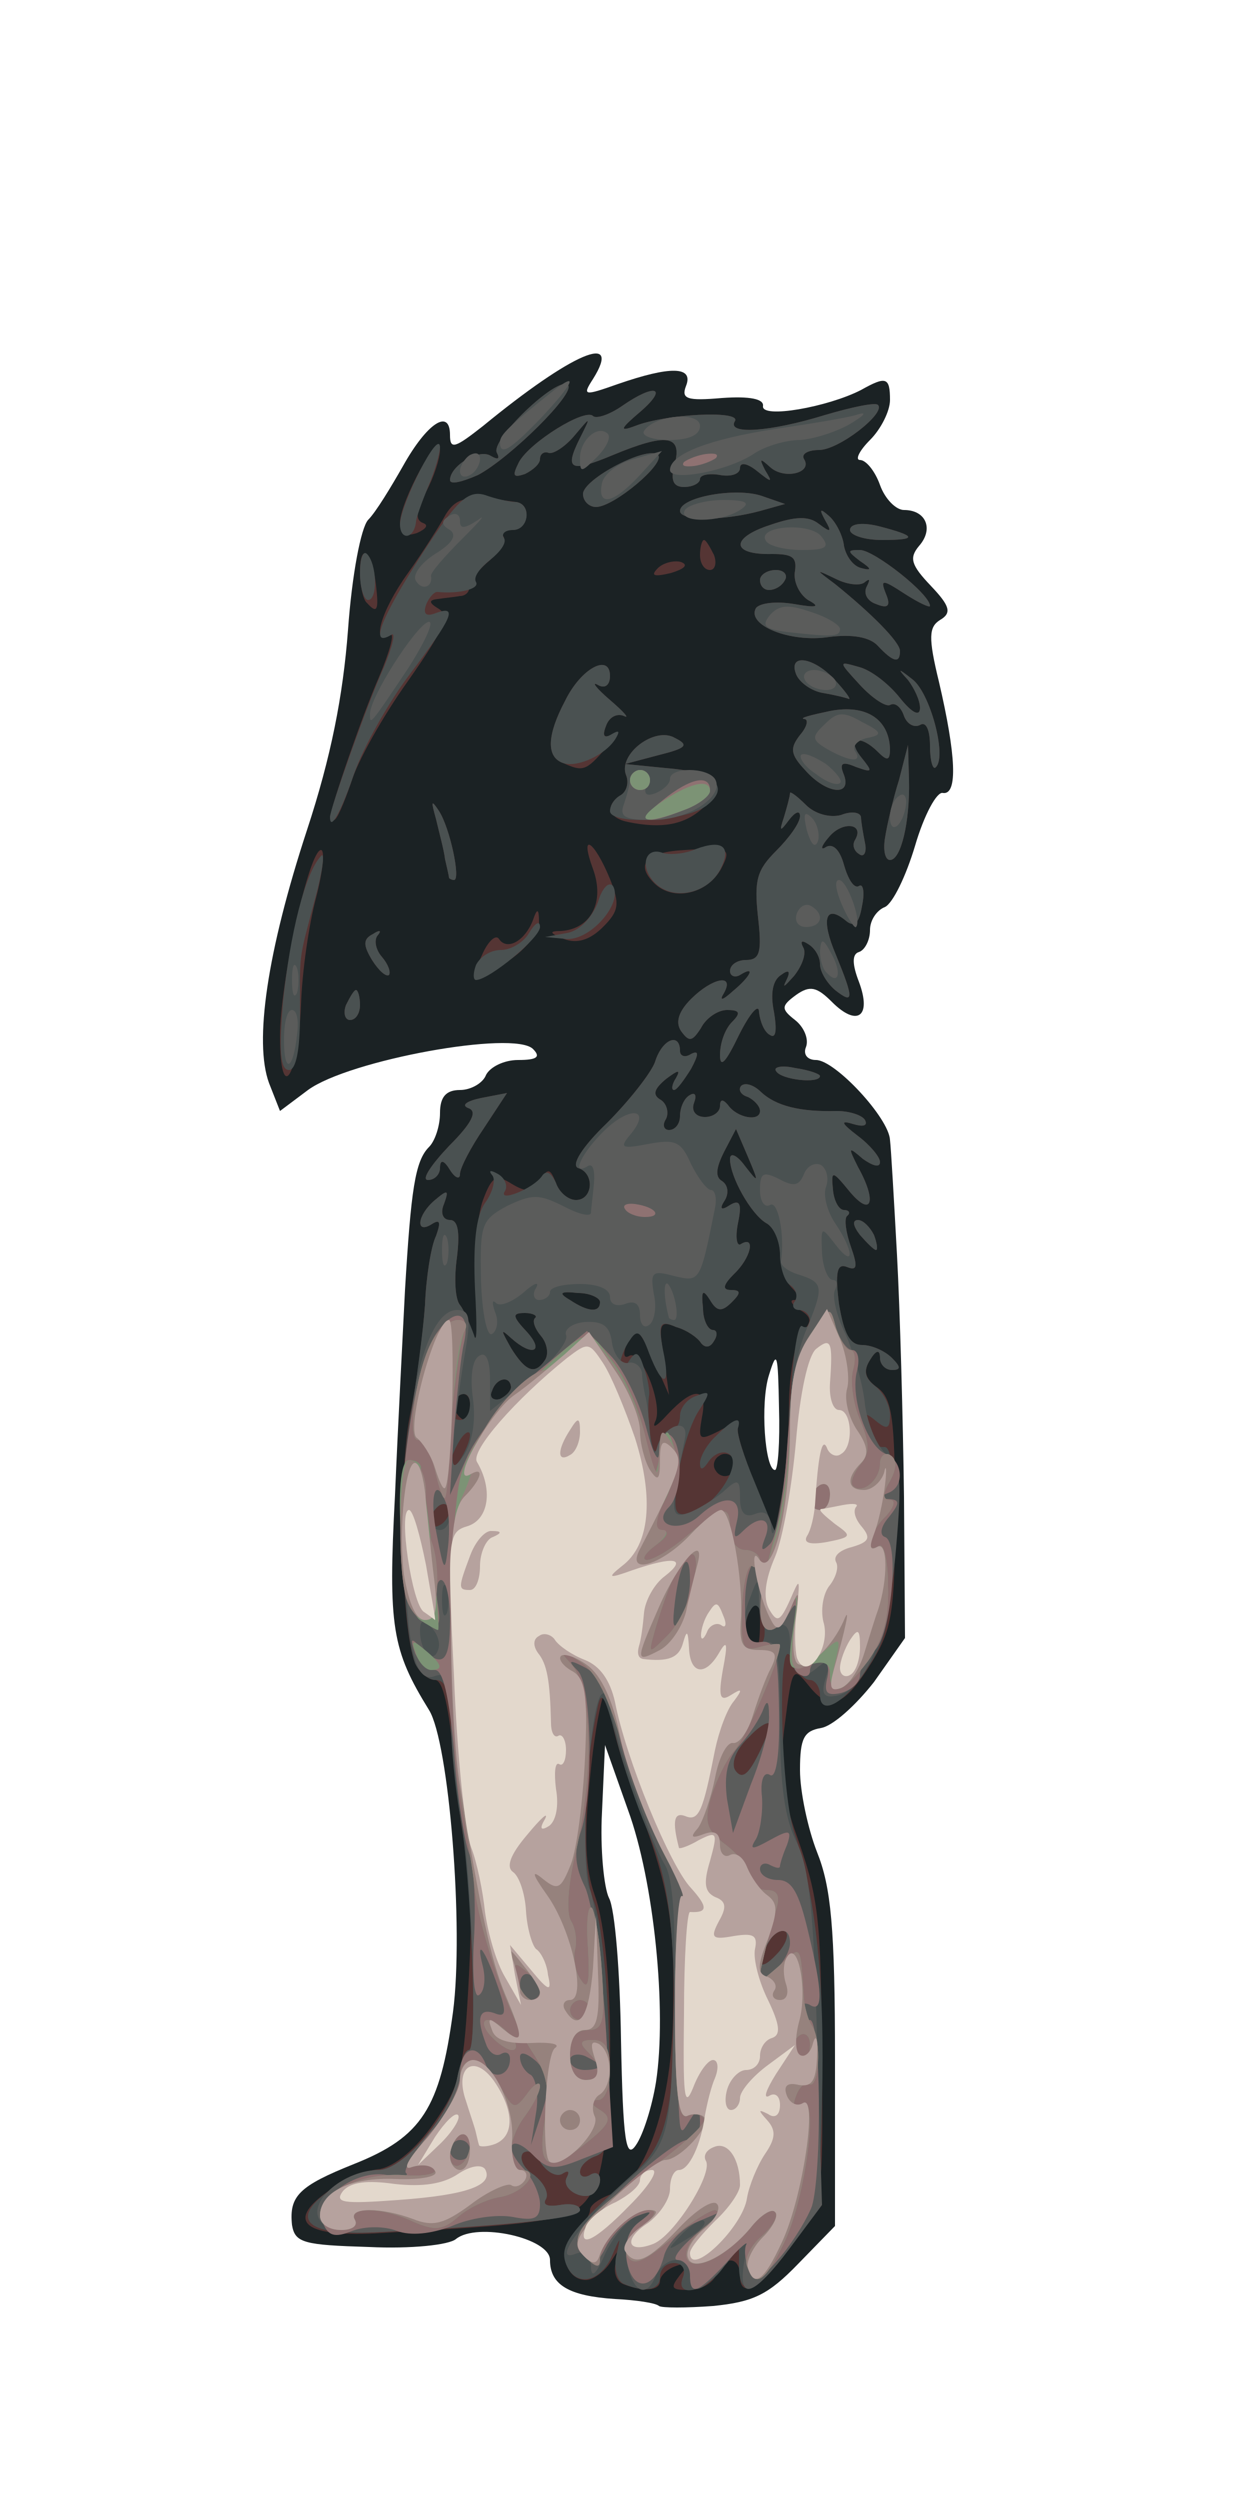 <!DOCTYPE svg PUBLIC "-//W3C//DTD SVG 20010904//EN" "http://www.w3.org/TR/2001/REC-SVG-20010904/DTD/svg10.dtd">
<svg version="1.0" xmlns="http://www.w3.org/2000/svg" width="125px" height="250px" viewBox="0 0 1250 2500" preserveAspectRatio="xMidYMid meet">
<g id="layer101" fill="#1b2224" stroke="none">
 <path d="M659 2306 c-3 -3 -23 -6 -44 -7 -46 -3 -65 -14 -65 -39 0 -22 -73 -38 -94 -21 -7 6 -45 10 -87 8 -65 -2 -74 -4 -77 -22 -3 -29 7 -39 62 -61 68 -27 86 -56 99 -152 11 -84 -4 -270 -24 -302 -37 -60 -41 -83 -34 -215 3 -71 8 -164 10 -205 6 -100 10 -129 24 -143 6 -6 11 -21 11 -34 0 -16 6 -23 20 -23 11 0 23 -7 26 -15 4 -8 18 -15 32 -15 19 0 23 -3 15 -11 -19 -19 -184 11 -225 41 l-28 21 -11 -28 c-15 -41 -2 -131 38 -253 24 -73 36 -134 41 -200 4 -56 13 -102 20 -110 8 -8 23 -33 35 -54 24 -43 47 -58 47 -31 0 15 5 13 33 -9 89 -73 140 -95 110 -47 -11 17 -9 17 25 5 52 -18 76 -18 68 2 -5 13 1 15 36 12 28 -2 42 1 41 8 -2 13 65 1 98 -16 25 -14 29 -13 29 10 0 11 -9 29 -20 40 -11 11 -15 20 -10 20 6 0 15 11 20 25 5 14 16 25 24 25 22 0 30 19 15 36 -10 12 -8 19 12 40 19 20 21 27 9 34 -11 7 -12 17 -1 62 17 73 19 113 4 111 -6 -2 -19 22 -28 53 -9 30 -22 57 -30 61 -8 3 -15 13 -15 23 0 10 -5 20 -11 22 -7 2 -7 12 0 30 13 35 -2 45 -27 20 -15 -15 -22 -17 -36 -7 -15 11 -15 14 -1 25 9 7 14 19 11 27 -3 7 1 13 10 13 19 0 73 58 74 80 1 8 4 60 7 115 3 55 6 164 7 242 l1 141 -31 44 c-18 23 -41 44 -53 46 -17 3 -21 10 -21 42 0 22 8 59 17 82 14 35 18 75 18 208 l0 166 -37 38 c-30 31 -45 38 -85 42 -27 2 -51 2 -54 0z m-3 -224 c11 -72 -2 -201 -28 -272 l-23 -65 -3 67 c-2 37 2 76 7 86 6 11 11 74 12 142 2 102 5 120 15 105 7 -10 16 -38 20 -63z m123 -674 c-1 -55 -2 -59 -10 -33 -9 28 -4 95 6 95 3 0 5 -28 4 -62z"/>
 </g>
<g id="layer102" fill="#553534" stroke="none">
 <path d="M623 2284 c-7 -3 -10 -13 -7 -22 5 -15 4 -15 -6 1 -6 9 -17 17 -24 17 -21 0 -28 -30 -11 -46 8 -9 15 -19 15 -24 0 -5 9 -11 19 -15 35 -11 62 -86 64 -177 2 -97 -3 -129 -38 -221 -14 -37 -25 -77 -25 -89 0 -48 -13 -3 -20 70 -6 59 -5 90 5 118 21 59 20 258 -2 294 -17 30 -31 33 -211 43 -77 5 -97 -11 -55 -41 16 -11 39 -22 53 -23 15 -3 36 -20 54 -46 27 -39 30 -52 35 -148 3 -59 3 -112 -1 -119 -4 -7 -10 -50 -14 -94 -5 -55 -11 -82 -19 -82 -7 0 -16 -8 -20 -17 -14 -35 -17 -188 -5 -248 7 -33 13 -82 15 -110 1 -27 6 -59 11 -69 5 -14 4 -17 -4 -12 -17 11 -15 -9 3 -24 13 -11 14 -10 9 4 -4 9 -1 16 6 16 8 0 10 12 7 37 -3 21 -2 42 3 48 4 5 10 19 13 30 4 11 5 -8 3 -43 -2 -35 1 -76 7 -92 9 -24 13 -26 29 -16 15 9 21 8 28 -4 8 -12 10 -12 16 3 3 9 12 17 20 17 17 0 19 -27 2 -32 -7 -3 4 -21 29 -45 22 -22 44 -50 48 -61 7 -23 25 -30 25 -11 0 5 5 7 11 3 8 -4 8 0 0 15 -7 11 -14 21 -17 21 -3 0 -2 -6 2 -12 5 -9 2 -8 -10 1 -12 10 -14 16 -5 21 6 4 8 13 5 19 -4 6 -2 11 3 11 6 0 11 -6 11 -14 0 -8 4 -18 10 -21 5 -3 7 0 4 8 -3 8 2 14 11 14 8 0 15 -5 15 -11 0 -7 3 -7 8 -1 9 13 32 17 32 6 0 -5 -6 -11 -12 -14 -7 -2 -10 -7 -7 -11 4 -4 13 -1 20 6 15 14 39 20 76 19 12 0 25 4 28 9 3 6 -2 7 -12 4 -13 -4 -12 -1 5 12 12 9 22 21 22 26 0 6 -7 4 -17 -3 -15 -13 -15 -12 -5 8 19 34 14 51 -8 25 -18 -22 -19 -22 -17 -2 1 11 6 20 11 20 5 0 7 3 3 6 -3 3 -1 17 4 31 7 20 6 24 -4 20 -10 -4 -12 5 -8 37 5 30 11 41 23 41 10 0 23 6 30 13 9 9 9 12 0 12 -7 0 -12 -6 -12 -12 0 -9 -4 -8 -10 2 -7 11 -5 19 8 28 14 11 17 30 17 125 0 99 -3 116 -23 149 -28 45 -42 50 -63 24 -16 -20 -17 -19 -24 37 -6 43 -3 69 9 105 25 70 27 85 28 235 1 137 1 139 -28 179 -31 45 -54 59 -54 34 0 -20 -16 -21 -24 -1 -3 8 -15 15 -27 15 -18 0 -19 -2 -9 -15 11 -13 10 -14 -4 -9 -9 3 -16 10 -16 15 0 10 -17 11 -37 3z m137 -661 c0 -21 -3 -24 -9 -14 -5 8 -7 20 -4 28 8 21 13 15 13 -14z m29 -223 c1 -31 7 -62 13 -68 10 -10 10 -15 -2 -22 -8 -5 -11 -10 -6 -10 6 0 5 -5 -2 -12 -7 -7 -12 -22 -12 -35 0 -12 -6 -26 -14 -30 -15 -9 -36 -46 -36 -64 0 -7 7 -4 15 7 14 18 14 17 3 -9 l-12 -28 -12 23 c-8 16 -9 25 -2 29 6 4 7 12 3 19 -6 9 -4 11 5 5 10 -6 12 -1 8 18 -3 15 -1 24 3 21 15 -9 10 14 -7 30 -11 11 -12 16 -3 16 10 0 10 3 1 12 -10 10 -15 10 -22 -2 -7 -11 -9 -10 -7 8 0 12 5 22 10 22 4 0 5 5 1 11 -4 7 -9 7 -13 2 -3 -5 -14 -13 -25 -16 -16 -7 -18 -3 -12 30 l5 38 -14 -32 c-17 -37 -20 -39 -29 -17 -3 8 -2 13 3 10 12 -8 35 50 26 66 -3 7 2 4 12 -7 27 -29 41 -28 35 2 -4 23 -3 24 17 14 12 -7 20 -8 19 -4 -2 5 6 30 17 57 l20 48 7 -38 c4 -22 7 -64 7 -94z m-55 59 c-3 -5 -10 -7 -15 -3 -5 3 -7 10 -3 15 3 5 10 7 15 3 5 -3 7 -10 3 -15z m-264 -55 c0 -8 -5 -12 -10 -9 -6 4 -8 11 -5 16 9 14 15 11 15 -7z m41 -17 c-1 -12 -15 -9 -19 4 -3 6 1 10 8 8 6 -3 11 -8 11 -12z m34 -27 c4 -6 2 -17 -4 -24 -6 -7 -9 -15 -6 -18 3 -2 -2 -5 -10 -5 -13 0 -13 3 2 19 18 20 5 25 -16 6 -11 -10 -10 -8 0 10 15 24 24 27 34 12z m55 -58 c0 -4 -10 -9 -22 -9 -18 -2 -20 0 -8 7 18 12 30 13 30 2z"/>
 <path d="M860 1235 c-7 -9 -8 -15 -2 -15 5 0 12 7 16 15 3 8 4 15 2 15 -2 0 -9 -7 -16 -15z"/>
 <path d="M449 1146 c23 -23 29 -35 19 -38 -7 -3 -1 -7 13 -10 l26 -5 -23 35 c-13 19 -24 40 -24 46 0 6 -5 4 -10 -4 -6 -10 -10 -11 -10 -2 0 6 -5 12 -12 12 -7 0 3 -15 21 -34z"/>
 <path d="M280 1036 c0 -53 29 -186 41 -186 4 0 2 21 -5 48 -7 26 -14 74 -15 107 -3 74 -21 100 -21 31z"/>
 <path d="M776 1071 c-3 -4 6 -6 19 -3 14 2 25 6 25 8 0 8 -39 4 -44 -5z"/>
 <path d="M720 1055 c0 -12 5 -26 12 -33 9 -9 8 -12 -5 -12 -9 0 -21 8 -26 18 -9 14 -12 14 -20 3 -6 -9 -2 -20 10 -32 21 -21 44 -26 33 -6 -5 8 -2 8 9 -2 18 -15 23 -26 7 -16 -5 3 -10 1 -10 -4 0 -6 7 -11 16 -11 14 0 16 -8 12 -43 -4 -37 -1 -47 18 -66 13 -13 24 -28 24 -35 0 -6 -5 -4 -11 4 -9 12 -10 12 -5 -3 3 -10 6 -21 6 -24 0 -2 7 3 16 12 9 9 24 13 35 10 10 -4 19 -3 20 2 0 4 2 16 4 26 2 9 -1 15 -6 11 -5 -3 -7 -9 -4 -14 10 -17 -13 -19 -26 -3 -8 9 -9 14 -3 10 7 -4 14 3 18 18 4 14 10 24 15 21 4 -3 6 6 3 20 -3 18 -8 22 -17 14 -20 -16 -24 0 -9 35 18 44 18 50 -1 35 -8 -7 -15 -18 -15 -26 0 -7 -5 -16 -12 -20 -6 -4 -8 -3 -5 3 4 6 -1 19 -9 29 -9 10 -12 13 -8 5 5 -10 3 -12 -5 -6 -8 5 -11 18 -7 37 3 18 2 27 -4 23 -6 -3 -10 -14 -11 -23 0 -9 -9 1 -20 23 -13 27 -19 34 -19 20z"/>
 <path d="M346 1005 c4 -8 8 -15 10 -15 2 0 4 7 4 15 0 8 -4 15 -10 15 -5 0 -7 -7 -4 -15z"/>
 <path d="M372 960 c-9 -15 -9 -21 1 -26 6 -4 9 -4 5 1 -4 4 -3 14 4 22 6 7 9 15 7 18 -3 2 -10 -4 -17 -15z"/>
 <path d="M482 955 c6 -14 14 -21 17 -16 8 12 26 2 34 -19 4 -12 6 -12 6 2 1 9 -12 26 -28 37 -38 27 -43 26 -29 -4z"/>
 <path d="M564 939 c-15 -6 -15 -8 -3 -8 30 -2 44 -29 32 -62 -14 -38 1 -29 17 10 10 25 9 32 -7 48 -13 13 -26 17 -39 12z"/>
 <path d="M654 883 c-19 -19 -8 -31 31 -33 44 -3 47 -2 36 19 -14 25 -48 33 -67 14z"/>
 <path d="M449 878 c0 -2 -2 -10 -4 -19 -1 -9 -6 -27 -9 -40 -5 -18 -5 -20 3 -8 11 17 22 69 15 69 -2 0 -4 -1 -5 -2z"/>
 <path d="M885 838 c2 -13 8 -39 14 -58 l9 -35 1 35 c1 42 -8 80 -19 80 -5 0 -7 -10 -5 -22z"/>
 <path d="M628 822 c-20 -4 -23 -17 -7 -27 6 -4 8 -13 5 -20 -8 -21 29 -49 49 -37 14 7 12 10 -16 17 l-34 9 40 4 c52 4 64 17 39 39 -19 18 -42 22 -76 15z"/>
 <path d="M330 818 c1 -12 32 -102 49 -141 11 -26 16 -45 11 -42 -19 12 -10 -23 18 -62 15 -21 32 -48 38 -59 11 -17 21 -19 70 -12 16 2 13 28 -4 28 -9 0 -12 3 -9 6 4 4 -3 15 -14 25 -11 9 -20 21 -20 26 1 4 -3 9 -9 9 -5 1 -16 2 -22 3 -10 1 -9 4 1 10 11 7 4 22 -31 72 -25 35 -51 81 -57 102 -7 20 -14 37 -17 37 -2 0 -4 -1 -4 -2z"/>
 <path d="M805 770 c-15 -16 -15 -22 -5 -35 7 -8 9 -16 4 -16 -5 -1 7 -4 26 -8 36 -7 59 8 60 38 0 12 -3 12 -12 3 -18 -18 -32 -14 -17 5 12 15 12 16 -5 10 -14 -6 -17 -4 -12 8 8 22 -18 19 -39 -5z"/>
 <path d="M563 763 c-17 -6 -16 -28 2 -62 16 -33 45 -48 45 -25 0 9 -5 13 -12 9 -7 -4 -2 3 12 15 14 12 20 19 14 16 -7 -3 -15 1 -18 10 -4 10 -2 13 7 8 6 -4 3 2 -7 14 -20 23 -23 24 -43 15z"/>
 <path d="M930 746 c0 -16 -4 -25 -10 -21 -6 3 -13 -1 -16 -9 -3 -9 -9 -14 -14 -11 -4 2 -17 -6 -30 -20 -22 -24 -22 -24 -1 -18 12 3 30 17 41 31 12 15 20 19 20 10 0 -8 -6 -20 -12 -28 -11 -12 -10 -12 4 -1 18 13 35 77 24 88 -3 4 -6 -6 -6 -21z"/>
 <path d="M823 693 c-12 -2 -24 -11 -27 -19 -8 -21 18 -17 39 6 10 11 16 19 14 19 -2 -1 -14 -4 -26 -6z"/>
 <path d="M878 646 c-8 -9 -26 -12 -49 -9 -39 6 -83 -12 -73 -29 4 -5 20 -7 38 -4 23 4 27 3 14 -4 -9 -6 -15 -19 -13 -29 2 -14 -3 -17 -23 -17 -41 1 -42 -16 -2 -29 26 -9 39 -9 49 -1 12 9 13 8 6 -4 -6 -11 -5 -12 4 -4 7 6 14 20 15 30 2 10 9 20 17 22 11 3 11 1 -1 -7 -13 -10 -13 -11 0 -11 14 0 70 44 70 56 0 2 -11 -3 -25 -12 -23 -15 -25 -15 -19 0 5 12 2 15 -10 10 -9 -3 -13 -11 -9 -18 3 -6 3 -8 -2 -4 -4 4 -17 3 -29 -3 -21 -10 -21 -10 -1 5 36 29 65 58 65 67 0 13 -7 11 -22 -5z"/>
 <path d="M367 603 c-4 -3 -7 -18 -7 -31 0 -31 12 -21 16 13 3 26 1 29 -9 18z"/>
 <path d="M760 580 c0 -5 7 -10 16 -10 8 0 12 5 9 10 -3 6 -10 10 -16 10 -5 0 -9 -4 -9 -10z"/>
 <path d="M658 568 c5 -5 16 -8 23 -6 8 3 3 7 -10 11 -17 4 -21 3 -13 -5z"/>
 <path d="M700 555 c0 -8 2 -15 4 -15 2 0 6 7 10 15 3 8 1 15 -4 15 -6 0 -10 -7 -10 -15z"/>
 <path d="M400 522 c1 -22 39 -92 40 -72 0 8 -6 27 -14 42 -10 19 -11 28 -3 31 6 2 3 6 -6 10 -12 4 -17 1 -17 -11z"/>
 <path d="M850 530 c0 -6 11 -8 28 -4 39 10 40 14 4 14 -18 0 -32 -5 -32 -10z"/>
 <path d="M680 511 c0 -14 56 -24 82 -15 l23 8 -25 7 c-37 10 -80 10 -80 0z"/>
 <path d="M583 494 c0 -15 65 -49 75 -39 8 8 -44 52 -62 52 -7 0 -13 -6 -13 -13z"/>
 <path d="M450 480 c0 -14 29 -32 41 -24 7 4 9 3 6 -3 -8 -12 61 -78 71 -68 8 8 -58 73 -90 90 -16 7 -28 10 -28 5z"/>
 <path d="M675 463 c7 -28 -9 -30 -62 -8 -43 18 -49 15 -33 -17 11 -22 11 -22 -5 -3 -9 11 -21 19 -26 18 -5 -2 -9 1 -9 6 0 5 -7 11 -15 15 -12 4 -13 2 -6 -12 11 -20 66 -54 74 -46 3 3 16 -1 29 -10 33 -23 47 -19 18 6 -20 17 -21 20 -5 14 30 -12 106 -16 100 -5 -9 14 35 11 90 -6 27 -8 51 -13 53 -10 8 8 -39 45 -59 45 -11 0 -18 4 -15 9 9 14 -20 21 -34 8 -10 -9 -11 -9 -5 3 8 13 7 13 -8 1 -10 -8 -17 -9 -17 -3 0 6 -9 9 -20 7 -11 -2 -20 0 -20 4 0 4 -7 8 -16 8 -11 0 -14 -7 -9 -24z"/>
 </g>
<g id="layer103" fill="#4a5151" stroke="none">
 <path d="M624 2284 c-7 -3 -10 -15 -8 -27 5 -22 5 -22 -5 1 -12 25 -36 29 -45 6 -7 -19 4 -33 68 -91 33 -28 41 -67 40 -178 -1 -81 -8 -123 -28 -168 -9 -21 -23 -61 -30 -90 -12 -44 -15 -48 -19 -27 -14 64 -16 161 -3 192 7 18 14 81 15 141 2 90 0 108 -13 113 -9 3 -16 10 -16 16 0 5 5 6 10 3 11 -7 14 8 4 18 -10 9 -34 -4 -27 -16 3 -6 1 -7 -5 -3 -6 3 -15 -2 -21 -11 -5 -10 -13 -14 -18 -10 -4 5 0 15 11 22 10 8 15 18 12 24 -4 6 2 8 14 6 11 -2 20 0 20 5 0 8 -45 13 -200 22 -72 5 -92 -12 -51 -41 16 -12 38 -21 49 -21 25 0 71 -53 79 -91 3 -16 8 -29 12 -29 9 0 2 -175 -9 -235 -5 -27 -9 -69 -9 -92 -1 -30 -5 -43 -15 -43 -8 0 -17 -8 -21 -17 -13 -36 -17 -180 -5 -243 6 -36 13 -87 15 -115 1 -27 6 -59 11 -69 5 -14 4 -17 -4 -12 -17 11 -15 -9 3 -24 13 -11 14 -10 9 4 -4 9 -1 16 6 16 8 0 10 12 7 37 -3 21 -2 42 3 48 4 5 10 19 14 30 3 11 3 -10 1 -46 -2 -46 1 -73 10 -86 8 -11 11 -24 7 -28 -4 -5 -1 -5 6 -1 7 4 10 12 7 17 -8 12 28 -2 37 -15 4 -6 9 -4 14 7 3 9 12 17 20 17 17 0 19 -27 2 -32 -7 -3 4 -21 29 -45 22 -22 44 -50 48 -61 7 -23 25 -30 25 -11 0 5 5 7 11 3 8 -4 8 0 0 15 -7 11 -14 21 -17 21 -3 0 -2 -6 2 -12 5 -9 2 -8 -10 1 -12 10 -14 16 -5 21 6 4 8 13 5 19 -4 6 -2 11 3 11 6 0 11 -6 11 -14 0 -8 4 -18 10 -21 5 -3 7 0 4 8 -3 8 2 14 11 14 8 0 15 -5 15 -11 0 -7 3 -7 8 -1 9 13 32 17 32 6 0 -5 -6 -11 -12 -14 -7 -2 -10 -7 -7 -11 4 -4 13 -1 20 6 15 14 39 20 76 19 12 0 25 4 28 9 3 6 -2 7 -12 4 -13 -4 -12 -1 5 12 12 9 22 21 22 26 0 6 -7 4 -17 -3 -15 -13 -15 -12 -5 8 19 34 14 51 -8 25 -18 -22 -19 -22 -17 -2 1 11 6 20 11 20 5 0 7 3 3 6 -3 3 -1 17 4 31 7 20 6 24 -4 20 -10 -4 -12 5 -8 37 5 30 11 41 23 41 10 0 23 6 30 13 9 9 9 12 0 12 -7 0 -12 -6 -12 -12 0 -9 -4 -8 -10 2 -7 11 -5 18 5 26 8 6 15 19 15 29 0 14 -3 15 -14 6 -12 -10 -13 -8 -9 8 3 11 10 19 17 18 8 -1 10 26 9 91 -1 74 -6 100 -23 126 -23 38 -50 54 -50 31 0 -8 -5 -15 -10 -15 -6 0 -14 -9 -18 -20 -15 -40 -12 128 2 172 22 64 31 150 28 268 -2 98 -4 107 -31 144 -34 48 -51 56 -52 24 l0 -23 -16 23 c-17 24 -49 31 -40 9 3 -8 -1 -14 -9 -14 -8 0 -14 6 -14 14 0 13 -15 16 -36 7z m162 -352 c-4 -3 -11 0 -16 8 -15 24 -11 33 6 15 9 -9 13 -19 10 -23z m-16 -207 c0 -5 -10 0 -21 12 -13 12 -18 26 -14 33 6 9 12 6 21 -11 7 -13 13 -28 14 -34z m-7 -106 c-4 -15 -8 -17 -13 -8 -10 15 -1 41 10 34 5 -3 6 -14 3 -26z m-313 -110 c0 -6 -4 -7 -10 -4 -5 3 -10 11 -10 16 0 6 5 7 10 4 6 -3 10 -11 10 -16z m341 -116 c2 -39 7 -69 11 -67 4 3 8 0 8 -5 0 -6 -5 -11 -11 -11 -5 0 -8 -4 -4 -9 3 -5 1 -12 -5 -16 -5 -3 -10 -17 -10 -30 0 -13 -6 -28 -14 -32 -15 -9 -36 -46 -36 -64 0 -7 7 -4 15 7 14 18 14 17 3 -9 l-12 -28 -12 23 c-8 16 -9 25 -2 29 6 4 7 12 3 19 -6 9 -4 11 5 5 10 -6 12 -1 8 18 -3 15 -1 24 3 21 15 -9 10 14 -7 30 -11 11 -12 16 -3 16 10 0 10 3 1 12 -10 10 -15 10 -22 -2 -7 -11 -9 -10 -7 8 0 12 5 22 10 22 4 0 5 5 1 11 -4 7 -9 7 -13 2 -3 -5 -14 -13 -25 -16 -16 -7 -18 -4 -13 23 8 37 0 39 -14 3 -8 -22 -12 -24 -19 -13 -6 8 -10 20 -10 25 0 6 4 4 9 -4 7 -11 10 -9 15 7 4 11 6 24 5 28 -3 21 4 68 8 52 2 -10 9 -18 14 -18 5 0 9 -6 9 -14 0 -8 7 -17 16 -20 15 -6 15 -4 2 16 -8 13 -17 42 -20 64 -5 37 -4 41 13 37 25 -7 52 -50 38 -59 -6 -4 -15 0 -20 7 -6 9 -9 10 -9 2 0 -6 7 -19 16 -27 17 -17 26 -21 22 -8 -2 4 6 29 17 55 l20 49 7 -34 c4 -18 8 -65 9 -105z m-321 42 c0 -5 -5 -3 -10 5 -5 8 -10 20 -10 25 0 6 5 3 10 -5 5 -8 10 -19 10 -25z m0 -31 c0 -8 -4 -12 -10 -9 -5 3 -10 10 -10 16 0 5 5 9 10 9 6 0 10 -7 10 -16z m41 -17 c-1 -12 -15 -9 -19 4 -3 6 1 10 8 8 6 -3 11 -8 11 -12z m34 -27 c4 -6 2 -17 -4 -24 -6 -7 -9 -15 -6 -18 3 -2 -2 -5 -10 -5 -13 0 -13 3 2 19 18 20 5 25 -16 6 -11 -10 -10 -8 0 10 15 24 24 27 34 12z m55 -58 c0 -4 -10 -9 -22 -9 -18 -2 -20 0 -8 7 18 12 30 13 30 2z"/>
 <path d="M860 1235 c-7 -9 -8 -15 -2 -15 5 0 12 7 16 15 3 8 4 15 2 15 -2 0 -9 -7 -16 -15z"/>
 <path d="M449 1146 c23 -23 29 -35 19 -38 -7 -3 -1 -7 13 -10 l26 -5 -23 35 c-13 19 -24 40 -24 46 0 6 -5 4 -10 -4 -6 -10 -10 -11 -10 -2 0 6 -5 12 -12 12 -7 0 3 -15 21 -34z"/>
 <path d="M776 1071 c-3 -4 6 -6 19 -3 14 2 25 6 25 8 0 8 -39 4 -44 -5z"/>
 <path d="M283 1002 c7 -68 22 -129 38 -146 4 -5 2 14 -6 43 -17 64 -15 52 -15 116 0 35 -4 55 -11 55 -9 0 -10 -20 -6 -68z"/>
 <path d="M720 1055 c0 -12 5 -26 12 -33 9 -9 8 -12 -5 -12 -9 0 -21 8 -26 18 -9 14 -12 14 -20 3 -6 -9 -2 -20 10 -32 21 -21 44 -26 33 -6 -5 8 -2 8 9 -2 18 -15 23 -26 7 -16 -5 3 -10 1 -10 -4 0 -6 7 -11 16 -11 14 0 16 -8 12 -43 -4 -37 -1 -47 18 -66 13 -13 24 -28 24 -35 0 -6 -5 -4 -11 4 -9 12 -10 12 -5 -3 3 -10 6 -21 6 -24 0 -2 7 3 16 12 9 9 24 13 35 10 10 -4 19 -3 20 2 0 4 2 16 4 26 2 9 -1 15 -6 11 -5 -3 -7 -9 -4 -14 10 -17 -13 -19 -26 -3 -8 9 -9 14 -3 10 7 -4 14 3 18 18 4 14 10 24 15 21 4 -3 6 6 3 20 -3 18 -8 22 -17 14 -20 -16 -24 0 -9 35 18 44 18 50 -1 35 -8 -7 -15 -18 -15 -26 0 -7 -5 -16 -12 -20 -6 -4 -8 -3 -5 3 4 6 -1 19 -9 29 -9 10 -12 13 -8 5 5 -10 3 -12 -5 -6 -8 5 -11 18 -7 37 3 18 2 27 -4 23 -6 -3 -10 -14 -11 -23 0 -9 -9 1 -20 23 -13 27 -19 34 -19 20z"/>
 <path d="M346 1005 c4 -8 8 -15 10 -15 2 0 4 7 4 15 0 8 -4 15 -10 15 -5 0 -7 -7 -4 -15z"/>
 <path d="M372 960 c-9 -15 -9 -21 1 -26 6 -4 9 -4 5 1 -4 4 -3 14 4 22 6 7 9 15 7 18 -3 2 -10 -4 -17 -15z"/>
 <path d="M476 965 c4 -8 14 -15 25 -15 10 0 23 -8 28 -17 6 -10 11 -13 11 -6 0 11 -51 53 -64 53 -3 0 -3 -7 0 -15z"/>
 <path d="M567 933 c12 -2 25 -15 31 -31 4 -14 11 -21 15 -16 10 17 -22 54 -46 53 l-22 -2 22 -4z"/>
 <path d="M655 883 c-16 -16 -10 -37 8 -30 7 2 22 1 33 -4 27 -10 36 -2 24 21 -13 24 -47 31 -65 13z"/>
 <path d="M449 878 c0 -2 -2 -10 -4 -19 -1 -9 -6 -27 -9 -40 -5 -18 -5 -20 3 -8 11 17 22 69 15 69 -2 0 -4 -1 -5 -2z"/>
 <path d="M885 838 c2 -13 8 -39 14 -58 l9 -35 1 35 c1 42 -8 80 -19 80 -5 0 -7 -10 -5 -22z"/>
 <path d="M330 817 c0 -8 38 -115 54 -150 9 -22 12 -36 7 -32 -22 13 -10 -17 31 -81 35 -54 46 -64 63 -59 11 4 25 7 31 7 16 2 13 28 -3 28 -8 0 -12 4 -9 8 3 5 -4 14 -14 22 -10 8 -17 17 -14 22 4 7 -17 12 -38 10 -3 -1 -9 5 -12 13 -3 9 0 12 10 8 22 -8 17 4 -26 61 -22 29 -47 74 -56 100 -13 38 -24 58 -24 43z"/>
 <path d="M610 811 c0 -6 5 -13 11 -16 6 -4 8 -13 5 -20 -8 -21 29 -49 49 -37 14 7 12 10 -16 17 l-34 9 40 4 c51 4 66 19 41 38 -22 16 -96 19 -96 5z"/>
 <path d="M805 770 c-15 -16 -15 -22 -5 -35 7 -8 9 -16 4 -16 -5 -1 7 -4 26 -8 36 -7 59 8 60 38 0 12 -3 12 -12 3 -18 -18 -32 -14 -17 5 12 15 12 16 -5 10 -14 -6 -17 -4 -12 8 8 22 -18 19 -39 -5z"/>
 <path d="M563 763 c-17 -6 -16 -28 2 -62 16 -33 45 -48 45 -25 0 9 -5 13 -12 9 -7 -4 -2 3 12 15 14 12 20 19 14 16 -7 -3 -15 1 -18 10 -4 10 -2 13 6 8 7 -4 8 -3 4 4 -10 17 -39 30 -53 25z"/>
 <path d="M930 746 c0 -16 -4 -25 -10 -21 -6 3 -13 -1 -16 -9 -3 -9 -9 -14 -14 -11 -4 2 -17 -6 -30 -20 -22 -24 -22 -24 -1 -18 12 3 30 17 41 31 12 15 20 19 20 10 0 -8 -6 -20 -12 -28 -11 -12 -10 -12 4 -1 18 13 35 77 24 88 -3 4 -6 -6 -6 -21z"/>
 <path d="M823 693 c-12 -2 -24 -11 -27 -19 -8 -21 18 -17 39 6 10 11 16 19 14 19 -2 -1 -14 -4 -26 -6z"/>
 <path d="M878 646 c-8 -9 -26 -12 -49 -9 -39 6 -83 -12 -73 -29 4 -5 20 -7 38 -4 23 4 27 3 14 -4 -9 -6 -15 -19 -13 -29 2 -14 -3 -17 -23 -17 -41 1 -42 -16 -2 -29 26 -9 39 -9 49 -1 12 9 13 8 6 -4 -6 -11 -5 -12 4 -4 7 6 14 20 15 30 2 10 9 20 17 22 11 3 11 1 -1 -7 -13 -10 -13 -11 0 -11 14 0 70 44 70 56 0 2 -11 -3 -25 -12 -23 -15 -25 -15 -19 0 5 12 2 15 -10 10 -9 -3 -13 -11 -9 -18 3 -6 3 -8 -2 -4 -4 4 -17 3 -29 -3 -21 -10 -21 -10 -1 5 36 29 65 58 65 67 0 13 -7 11 -22 -5z"/>
 <path d="M360 573 c0 -14 3 -23 7 -19 10 10 11 46 1 46 -4 0 -8 -12 -8 -27z"/>
 <path d="M760 580 c0 -5 7 -10 16 -10 8 0 12 5 9 10 -3 6 -10 10 -16 10 -5 0 -9 -4 -9 -10z"/>
 <path d="M400 524 c1 -21 39 -96 40 -77 0 6 -5 24 -12 40 -6 15 -12 31 -12 35 -2 17 -16 19 -16 2z"/>
 <path d="M850 530 c0 -6 11 -8 28 -4 39 10 40 14 4 14 -18 0 -32 -5 -32 -10z"/>
 <path d="M680 511 c0 -14 56 -24 82 -15 l23 8 -25 7 c-37 10 -80 10 -80 0z"/>
 <path d="M583 494 c0 -15 65 -49 75 -39 8 8 -44 52 -62 52 -7 0 -13 -6 -13 -13z"/>
 <path d="M450 480 c0 -14 29 -32 41 -24 7 4 9 3 6 -3 -8 -12 61 -78 71 -68 8 8 -58 73 -90 90 -16 7 -28 10 -28 5z"/>
 <path d="M675 463 c7 -28 -9 -30 -62 -8 -43 18 -49 15 -33 -17 11 -22 11 -22 -5 -3 -9 11 -21 19 -26 18 -5 -2 -9 1 -9 6 0 5 -7 11 -15 15 -12 4 -13 2 -6 -12 11 -20 66 -54 74 -46 3 3 16 -1 29 -10 33 -23 47 -19 18 6 -20 17 -21 20 -5 14 30 -12 106 -16 100 -5 -9 14 35 11 90 -6 27 -8 51 -13 53 -10 8 8 -39 45 -59 45 -11 0 -18 4 -15 9 9 14 -20 21 -34 8 -10 -9 -11 -9 -5 3 8 13 7 13 -8 1 -10 -8 -17 -9 -17 -3 0 6 -9 9 -20 7 -11 -2 -20 0 -20 4 0 4 -7 8 -16 8 -11 0 -14 -7 -9 -24z"/>
 </g>
<g id="layer104" fill="#5b5c5b" stroke="none">
 <path d="M627 2263 c-3 -18 0 -32 11 -40 16 -12 15 -13 -1 -7 -10 4 -24 21 -32 38 -9 21 -14 25 -14 12 -1 -12 -6 -16 -16 -12 -23 9 6 -32 52 -73 43 -38 44 -41 47 -186 2 -72 -1 -117 -9 -130 -16 -26 -55 -141 -55 -161 0 -8 -4 -13 -8 -10 -13 8 -23 176 -12 196 5 10 12 72 16 138 6 108 5 122 -10 128 -9 3 -16 10 -16 16 0 5 5 6 10 3 11 -7 14 8 4 18 -10 9 -34 -4 -27 -16 3 -6 1 -7 -5 -3 -6 3 -15 -2 -21 -11 -5 -10 -13 -14 -18 -10 -4 5 0 15 11 22 10 8 15 18 12 24 -4 6 2 8 14 6 11 -2 20 0 20 5 0 8 -63 15 -198 22 -42 2 -56 -1 -63 -13 -10 -19 26 -49 60 -49 24 0 70 -54 78 -91 3 -16 8 -29 12 -29 9 0 3 -177 -8 -235 -5 -27 -10 -71 -10 -97 -1 -37 -4 -46 -16 -42 -22 9 -30 -36 -30 -161 0 -119 22 -205 52 -205 13 0 14 8 8 43 -4 23 -9 60 -11 81 -3 35 -2 38 10 21 8 -12 12 -33 9 -56 -3 -21 -1 -39 6 -43 7 -5 11 4 11 24 l0 31 40 -32 c23 -18 39 -38 36 -44 -2 -6 7 -12 19 -13 18 -1 25 4 27 21 2 12 9 21 16 20 6 -2 13 3 14 10 0 6 2 17 3 22 2 6 4 24 5 40 1 17 4 23 7 13 6 -22 32 -32 28 -10 -15 75 -15 81 3 75 9 -3 25 -13 35 -21 15 -14 17 -13 17 6 0 15 5 20 15 16 10 -4 15 0 16 12 2 34 18 -60 18 -109 1 -26 8 -64 16 -84 19 -46 19 -50 -5 -58 -11 -3 -19 -9 -19 -13 4 -27 -3 -62 -11 -57 -5 3 -10 -3 -10 -15 0 -17 3 -19 19 -11 15 8 20 7 25 -5 3 -8 11 -12 17 -9 6 4 8 14 5 22 -3 8 1 24 9 36 19 28 20 47 0 21 -14 -18 -14 -18 -13 9 1 15 6 27 11 27 4 0 5 4 2 10 -3 5 1 25 10 43 8 18 18 50 20 72 3 21 13 43 22 50 14 10 15 24 9 94 -7 85 -31 143 -61 147 -12 2 -14 -3 -9 -19 6 -19 5 -20 -8 -10 -18 16 -28 7 -28 -23 0 -17 -4 -22 -15 -18 -11 5 -15 -1 -16 -22 0 -28 -1 -28 -9 -6 -12 28 -3 52 16 45 11 -4 14 11 14 81 0 62 5 96 17 119 12 25 17 69 20 197 l5 165 -32 43 c-37 49 -52 54 -46 15 l5 -28 -22 28 c-25 30 -37 34 -37 12 0 -8 -6 -15 -14 -15 -8 0 -16 7 -20 15 -9 24 -23 18 -29 -12z m77 -42 c-2 -3 -12 3 -22 13 -16 17 -16 18 5 5 12 -7 20 -15 17 -18z m82 -289 c-4 -3 -11 0 -16 8 -15 24 -11 33 6 15 9 -9 13 -19 10 -23z m-16 -207 c0 -5 -10 0 -21 12 -13 12 -18 26 -14 33 6 9 12 6 21 -11 7 -13 13 -28 14 -34z m-339 -98 c-8 -8 -11 -7 -11 4 0 20 13 34 18 19 3 -7 -1 -17 -7 -23z m16 -39 c-3 -7 -5 -2 -5 12 0 14 2 19 5 13 2 -7 2 -19 0 -25z m3 -74 c0 -8 -4 -12 -10 -9 -5 3 -10 10 -10 16 0 5 5 9 10 9 6 0 10 -7 10 -16z"/>
 <path d="M481 1280 c-1 -55 0 -60 26 -74 25 -12 32 -12 56 0 15 8 27 11 28 7 0 -4 2 -18 3 -30 1 -12 -1 -20 -6 -17 -18 11 -6 -14 17 -36 26 -25 47 -21 25 5 -11 13 -8 14 18 9 27 -5 33 -3 43 20 7 14 16 26 20 26 4 0 6 8 4 18 -15 75 -15 74 -41 68 -22 -6 -24 -4 -20 19 3 13 0 27 -5 30 -5 4 -9 -1 -9 -10 0 -11 -5 -15 -15 -11 -9 3 -15 0 -15 -7 0 -8 -12 -13 -30 -13 -16 0 -30 3 -30 8 0 4 -5 8 -11 8 -5 0 -7 -6 -3 -12 4 -7 -2 -5 -13 5 -11 9 -23 14 -27 10 -4 -4 -4 0 -1 9 4 9 2 19 -3 22 -5 3 -10 -21 -11 -54z"/>
 <path d="M669 1318 c-5 -18 -6 -38 -1 -34 7 8 12 36 6 36 -2 0 -4 -1 -5 -2z"/>
 <path d="M442 1250 c0 -14 2 -19 5 -12 2 6 2 18 0 25 -3 6 -5 1 -5 -13z"/>
 <path d="M284 1040 c0 -17 3 -30 8 -30 5 0 7 11 5 25 -4 36 -13 39 -13 5z"/>
 <path d="M292 980 c0 -14 2 -19 5 -12 2 6 2 18 0 25 -3 6 -5 1 -5 -13z"/>
 <path d="M827 973 c-4 -3 -7 -13 -7 -22 1 -13 3 -13 11 2 11 19 8 33 -4 20z"/>
 <path d="M797 913 c3 -7 9 -10 14 -7 14 8 11 21 -5 21 -8 0 -12 -6 -9 -14z"/>
 <path d="M842 905 c-6 -14 -8 -25 -3 -25 8 0 23 41 17 47 -1 2 -8 -8 -14 -22z"/>
 <path d="M807 831 c-4 -17 -3 -21 5 -13 5 5 8 16 6 23 -3 8 -7 3 -11 -10z"/>
 <path d="M890 817 c0 -9 4 -18 9 -21 5 -4 8 1 7 9 -3 21 -16 31 -16 12z"/>
 <path d="M624 804 c3 -9 6 -20 6 -25 0 -5 5 -9 11 -9 6 0 9 7 6 14 -4 10 -1 13 9 9 7 -3 14 -9 14 -14 0 -12 37 -12 45 0 10 17 -26 41 -62 41 -28 0 -34 -3 -29 -16z"/>
 <path d="M816 774 c-11 -7 -17 -16 -15 -19 3 -3 14 2 25 9 10 8 17 17 14 19 -3 3 -14 -1 -24 -9z"/>
 <path d="M827 749 c-15 -9 -16 -12 -2 -25 12 -12 18 -13 37 -2 20 10 21 13 5 16 -9 2 -15 8 -12 13 8 12 -5 11 -28 -2z"/>
 <path d="M370 714 c0 -17 45 -87 58 -92 7 -2 -2 18 -19 45 -40 60 -39 58 -39 47z"/>
 <path d="M805 680 c-3 -5 1 -10 9 -10 8 0 18 5 21 10 3 6 -1 10 -9 10 -8 0 -18 -4 -21 -10z"/>
 <path d="M787 632 c-22 -3 -26 -6 -17 -17 9 -10 18 -11 41 -3 16 5 29 13 29 17 0 8 -8 8 -53 3z"/>
 <path d="M416 581 c-4 -6 5 -18 19 -27 18 -11 22 -19 15 -24 -9 -5 -9 -9 -1 -14 6 -4 11 -2 11 5 0 8 4 8 18 -1 9 -7 2 1 -16 19 -17 17 -32 34 -31 37 2 11 -9 15 -15 5z"/>
 <path d="M766 541 c-10 -15 43 -19 55 -5 9 11 6 14 -19 14 -17 0 -33 -4 -36 -9z"/>
 <path d="M685 510 c3 -5 21 -10 38 -10 24 0 28 3 17 10 -20 13 -63 13 -55 0z"/>
 <path d="M602 483 c2 -9 16 -20 32 -24 l28 -8 -23 25 c-26 28 -42 31 -37 7z"/>
 <path d="M460 471 c0 -5 5 -13 10 -16 6 -3 10 -2 10 4 0 5 -4 13 -10 16 -5 3 -10 2 -10 -4z"/>
 <path d="M670 470 c0 -16 40 -31 105 -41 34 -5 71 -11 81 -14 12 -4 9 0 -6 9 -14 8 -36 15 -50 16 -14 0 -34 6 -45 13 -26 18 -85 29 -85 17z"/>
 <path d="M580 458 c0 -18 18 -34 28 -24 3 4 -2 14 -11 23 -16 16 -17 16 -17 1z"/>
 <path d="M500 442 c0 -7 9 -16 53 -51 27 -21 20 -7 -13 28 -31 32 -40 37 -40 23z"/>
 <path d="M644 431 c10 -16 56 -20 56 -5 0 9 -11 14 -31 14 -16 0 -28 -4 -25 -9z"/>
 </g>
<g id="layer105" fill="#8f7272" stroke="none">
 <path d="M627 2262 c-3 -17 1 -31 11 -39 16 -12 15 -13 -1 -7 -10 4 -23 17 -30 29 -10 20 -14 21 -25 9 -11 -12 -5 -22 39 -64 29 -28 59 -50 66 -50 7 0 13 -8 13 -17 0 -15 -2 -16 -10 -3 -12 19 -11 26 -13 -112 -1 -64 1 -114 5 -112 4 3 -6 -20 -21 -50 -16 -30 -35 -80 -42 -111 -9 -39 -19 -59 -33 -67 -17 -9 -19 -8 -8 3 14 15 16 126 2 163 -6 18 -5 33 5 53 7 15 17 80 21 144 l7 116 -31 12 c-27 11 -34 11 -48 -3 -22 -23 -32 -11 -11 12 10 10 17 27 17 36 0 15 -6 17 -27 13 -16 -3 -43 1 -61 9 -21 8 -41 10 -55 5 -12 -5 -32 -5 -45 0 -17 7 -24 5 -29 -8 -9 -23 32 -54 64 -48 14 2 23 1 19 -2 -3 -3 8 -21 24 -40 17 -18 30 -45 30 -58 0 -27 17 -34 26 -10 6 16 24 11 24 -6 0 -6 -4 -8 -9 -5 -5 3 -12 -1 -15 -10 -10 -26 -7 -36 8 -31 12 5 13 0 4 -26 -13 -38 -23 -51 -15 -20 3 13 1 25 -4 28 -5 4 -7 -22 -5 -56 2 -35 0 -73 -5 -86 -5 -13 -12 -59 -15 -103 -5 -54 -11 -80 -19 -80 -7 0 -16 -8 -20 -17 -5 -15 -4 -16 6 -5 22 21 29 14 29 -28 0 -22 -4 -40 -9 -40 -4 0 -6 11 -3 25 3 20 1 24 -11 19 -8 -3 -18 -15 -21 -27 -15 -58 3 -222 30 -263 19 -28 35 -23 28 9 -3 12 -7 51 -10 87 l-4 65 18 -40 c11 -23 42 -60 69 -83 l50 -41 23 24 c13 13 29 46 36 72 7 27 13 38 13 25 1 -13 5 -20 11 -17 13 8 13 58 -1 72 -18 18 10 27 30 9 25 -23 44 -20 38 5 -4 17 -3 19 6 10 17 -17 30 -13 22 7 -5 13 -3 14 5 6 7 -7 14 -49 17 -95 4 -58 11 -93 24 -114 19 -29 19 -29 25 -7 4 12 11 22 16 22 6 0 8 9 5 21 -7 26 10 76 29 83 17 7 19 33 2 39 -10 4 -9 6 1 6 11 1 11 4 0 18 -8 9 -10 18 -4 20 15 5 6 100 -11 114 -8 6 -14 17 -14 24 0 7 -8 15 -19 18 -14 3 -17 0 -14 -14 3 -11 0 -19 -6 -19 -6 0 -11 5 -11 11 0 5 -5 7 -11 3 -7 -4 -9 -21 -6 -43 5 -27 4 -32 -4 -18 -17 28 -32 20 -27 -16 2 -19 -1 -34 -7 -34 -5 0 -10 19 -10 41 0 32 3 40 16 38 14 -2 17 9 18 68 1 46 -3 69 -9 65 -6 -4 -10 5 -8 22 1 16 -2 35 -6 42 -7 11 -4 11 14 1 20 -11 22 -10 17 5 -4 9 -7 19 -7 21 0 3 -4 2 -10 -1 -5 -3 -10 -1 -10 4 0 6 8 11 18 11 14 0 21 13 30 51 15 62 15 82 2 74 -5 -3 -10 -1 -10 4 0 6 5 11 10 11 11 0 12 152 2 186 -4 11 -17 33 -30 49 -19 23 -25 26 -32 15 -5 -8 -6 -19 -4 -25 3 -5 -6 2 -20 18 -29 31 -36 33 -36 12 0 -8 -6 -15 -12 -15 -7 0 1 -11 17 -25 l30 -25 -28 12 c-15 6 -30 22 -33 34 -9 34 -31 37 -37 6z m-157 -112 c0 -5 -4 -10 -10 -10 -5 0 -10 5 -10 10 0 6 5 10 10 10 6 0 10 -4 10 -10z m67 -88 c-10 -9 -17 -11 -17 -5 0 7 5 15 11 18 5 4 8 21 5 38 l-5 32 11 -33 c9 -28 8 -36 -5 -50z m63 4 c0 -2 -7 -6 -15 -10 -8 -3 -15 -1 -15 4 0 6 7 10 15 10 8 0 15 -2 15 -4z m-60 -75 c0 -6 -4 -13 -10 -16 -5 -3 -10 1 -10 9 0 9 5 16 10 16 6 0 10 -4 10 -9z m250 -48 c0 -24 -25 -9 -28 17 -3 21 -2 22 12 11 9 -7 16 -20 16 -28z m-21 -228 c0 -14 -2 -16 -6 -5 -3 8 -13 24 -23 35 -13 14 -16 30 -13 54 l6 34 18 -49 c11 -27 19 -58 18 -69z m-79 -134 c0 -34 -10 -20 -15 20 -3 25 -2 30 5 19 5 -8 10 -26 10 -39z m-244 -78 c-11 -29 -17 -6 -9 33 7 36 8 37 11 11 2 -16 1 -36 -2 -44z"/>
 <path d="M625 1209 c-3 -4 2 -6 10 -5 21 3 28 13 10 13 -9 0 -18 -4 -20 -8z"/>
 <path d="M663 800 c27 -22 47 -26 47 -10 0 6 -12 15 -26 20 -40 16 -49 12 -21 -10z"/>
 <path d="M630 780 c0 -5 5 -10 10 -10 6 0 10 5 10 10 0 6 -4 10 -10 10 -5 0 -10 -4 -10 -10z"/>
 <path d="M684 462 c4 -3 14 -7 22 -8 9 -1 13 0 10 4 -4 3 -14 7 -22 8 -9 1 -13 0 -10 -4z"/>
 </g>
<g id="layer106" fill="#7c9375" stroke="none">
 <path d="M747 2266 c-3 -7 4 -21 15 -30 11 -10 17 -20 13 -24 -3 -4 -14 3 -23 14 -9 12 -27 27 -39 33 -30 15 -37 -8 -9 -31 12 -10 17 -17 11 -18 -5 0 -26 13 -45 30 -25 21 -36 26 -42 17 -5 -7 0 -19 13 -29 15 -13 17 -18 7 -18 -17 0 -48 31 -48 49 0 9 -3 9 -14 -1 -20 -19 -7 -37 63 -88 33 -24 58 -47 55 -51 -2 -5 -10 -6 -17 -3 -9 3 -12 -24 -12 -110 0 -69 4 -112 9 -108 6 3 -1 -12 -14 -33 -13 -22 -34 -73 -46 -114 -15 -54 -28 -80 -45 -90 -23 -15 -24 -15 -7 4 20 25 22 107 4 186 -8 33 -10 62 -5 70 5 8 6 21 4 29 -2 8 0 22 6 30 7 11 9 3 7 -32 -2 -26 0 -44 4 -40 3 4 8 33 10 65 3 49 1 57 -14 57 -13 0 -18 8 -18 25 0 16 6 25 15 25 18 0 19 -12 3 -28 -9 -9 -8 -12 5 -12 12 0 17 8 17 30 0 17 -5 30 -12 30 -9 0 -8 4 2 10 13 8 10 14 -15 34 -38 30 -48 24 -40 -25 5 -29 2 -45 -12 -66 -23 -34 -52 -116 -58 -163 -2 -19 -9 -60 -14 -90 -13 -76 -13 -277 0 -325 7 -24 27 -54 53 -78 79 -75 71 -72 99 -35 14 18 28 53 33 78 7 43 8 44 14 15 6 -28 7 -29 14 -8 4 14 1 33 -9 53 -12 23 -12 30 -3 30 8 1 5 7 -6 15 -11 8 -15 15 -9 15 6 0 25 -11 41 -25 36 -30 42 -31 42 -5 0 11 7 20 15 20 8 0 15 5 15 11 0 5 -4 8 -8 5 -4 -2 -9 16 -10 41 -1 41 0 45 18 40 11 -3 20 -4 20 -2 0 14 -34 93 -46 106 -8 9 -18 30 -23 46 -7 25 -5 33 15 48 13 10 24 24 24 31 0 8 7 14 16 14 12 0 15 6 9 23 -3 12 -9 33 -12 47 -6 25 -6 25 16 6 23 -21 21 -24 25 34 1 8 4 20 8 26 10 14 7 64 -3 58 -4 -2 -10 3 -13 12 -4 10 -2 13 6 8 17 -11 4 93 -18 139 -19 39 -29 46 -37 23z m63 -222 c0 -8 -5 -12 -10 -9 -6 4 -8 11 -5 16 9 14 15 11 15 -7z m-220 -34 c0 -5 -4 -10 -10 -10 -5 0 -10 5 -10 10 0 6 5 10 10 10 6 0 10 -4 10 -10z m-50 -19 c0 -5 -6 -14 -14 -20 -12 -10 -13 -8 -9 8 5 21 23 30 23 12z m154 -409 c4 -22 2 -31 -5 -27 -10 7 -20 28 -34 75 -7 25 -7 25 13 5 11 -11 22 -35 26 -53z"/>
 <path d="M320 2215 c0 -23 41 -42 82 -40 21 2 36 -1 33 -6 -3 -4 -13 -5 -23 -2 -10 4 -5 -7 16 -30 17 -21 32 -47 32 -57 0 -28 24 -25 40 6 13 24 15 24 27 8 7 -10 13 -13 13 -8 0 6 -7 19 -15 30 -17 22 -20 54 -4 54 21 0 3 23 -21 27 -13 2 -32 11 -42 20 -15 13 -23 14 -44 5 -31 -15 -67 -16 -59 -2 3 6 -3 10 -14 10 -12 0 -21 -7 -21 -15z m150 -71 c0 -8 -4 -12 -10 -9 -5 3 -10 13 -10 21 0 8 5 12 10 9 6 -3 10 -13 10 -21z"/>
 <path d="M490 2035 c-7 -8 -8 -15 -2 -15 5 0 15 7 22 15 7 8 8 15 2 15 -5 0 -15 -7 -22 -15z"/>
 <path d="M830 1674 c0 -11 -6 -14 -21 -9 -21 7 -22 5 -16 -36 5 -32 4 -38 -3 -21 -5 12 -14 22 -20 22 -14 0 -12 -37 5 -94 8 -27 15 -77 15 -110 0 -44 6 -69 20 -91 20 -29 20 -30 26 -7 4 12 10 22 14 22 5 0 6 9 3 20 -3 11 0 34 7 50 10 24 10 33 0 45 -7 9 -10 18 -7 21 9 9 27 -6 27 -22 0 -8 5 -12 10 -9 7 4 7 13 0 26 -8 13 -7 19 0 19 6 0 4 7 -4 16 -17 16 -22 39 -7 30 5 -3 9 15 9 40 1 32 -5 54 -20 75 -24 32 -38 37 -38 13z m0 -180 c0 -8 -4 -12 -10 -9 -5 3 -10 10 -10 16 0 5 5 9 10 9 6 0 10 -7 10 -16z"/>
 <path d="M416 1654 c-5 -14 -4 -15 9 -4 17 14 19 20 6 20 -5 0 -12 -7 -15 -16z"/>
 <path d="M420 1620 c-18 -11 -29 -160 -11 -160 6 0 12 3 12 8 9 51 20 162 17 162 -2 0 -10 -5 -18 -10z"/>
 <path d="M436 1473 c-4 -18 -12 -33 -18 -33 -12 0 -1 -76 16 -102 6 -10 17 -18 24 -18 7 0 10 5 7 10 -4 6 -10 47 -14 93 -6 69 -8 77 -15 50z"/>
 <path d="M660 803 c29 -20 50 -25 50 -12 0 5 -12 14 -26 19 -39 15 -51 12 -24 -7z"/>
 <path d="M630 780 c0 -5 5 -10 10 -10 6 0 10 5 10 10 0 6 -4 10 -10 10 -5 0 -10 -4 -10 -10z"/>
 </g>
<g id="layer107" fill="#96827d" stroke="none">
 <path d="M747 2266 c-3 -7 4 -21 15 -30 11 -10 17 -20 13 -24 -3 -4 -14 3 -23 14 -9 12 -27 27 -39 33 -30 15 -37 -8 -9 -31 12 -10 17 -17 11 -18 -5 0 -26 13 -45 30 -25 21 -36 26 -42 17 -5 -7 0 -19 13 -29 15 -13 17 -18 7 -18 -17 0 -48 31 -48 49 0 9 -3 9 -14 -1 -20 -19 -7 -37 63 -88 33 -24 58 -47 55 -51 -2 -5 -10 -6 -17 -3 -9 3 -12 -24 -12 -110 0 -69 4 -112 9 -108 6 3 -1 -12 -14 -33 -13 -22 -34 -73 -46 -114 -15 -54 -28 -80 -45 -90 -23 -15 -24 -15 -7 4 20 25 22 107 4 186 -8 33 -10 62 -5 70 5 8 6 21 4 29 -2 8 0 22 6 30 7 11 9 3 7 -32 -2 -26 0 -44 4 -40 3 4 8 33 10 65 3 49 1 57 -14 57 -13 0 -18 8 -18 25 0 16 6 25 15 25 18 0 19 -12 3 -28 -9 -9 -8 -12 5 -12 12 0 17 8 17 30 0 17 -5 30 -12 30 -9 0 -8 4 2 10 13 8 10 14 -15 34 -38 30 -48 24 -40 -25 5 -29 2 -45 -12 -66 -23 -34 -52 -116 -58 -163 -2 -19 -9 -60 -14 -90 -14 -80 -13 -277 1 -303 6 -12 13 -33 14 -46 3 -26 50 -81 70 -81 7 0 19 -9 27 -20 14 -20 15 -19 38 11 13 17 29 52 35 78 10 39 12 42 13 16 1 -27 3 -28 13 -11 8 14 7 27 -6 52 -11 25 -12 34 -3 34 6 0 3 7 -7 15 -11 8 -15 15 -9 15 6 0 25 -11 41 -25 36 -30 42 -31 42 -5 0 11 7 20 15 20 8 0 15 5 15 11 0 5 -4 8 -8 5 -4 -2 -9 16 -10 41 -1 41 0 45 18 40 11 -3 20 -4 20 -2 0 14 -34 93 -46 106 -8 9 -18 30 -23 46 -7 25 -5 33 15 48 13 10 24 24 24 31 0 8 7 14 16 14 12 0 15 6 9 23 -3 12 -9 33 -12 47 -6 25 -6 25 16 6 23 -21 21 -24 25 34 1 8 4 20 8 26 10 14 7 64 -3 58 -4 -2 -10 3 -13 12 -4 10 -2 13 6 8 17 -11 4 93 -18 139 -19 39 -29 46 -37 23z m63 -222 c0 -8 -5 -12 -10 -9 -6 4 -8 11 -5 16 9 14 15 11 15 -7z m-220 -34 c0 -5 -4 -10 -10 -10 -5 0 -10 5 -10 10 0 6 5 10 10 10 6 0 10 -4 10 -10z m-50 -19 c0 -5 -6 -14 -14 -20 -12 -10 -13 -8 -9 8 5 21 23 30 23 12z m154 -409 c4 -22 2 -31 -5 -27 -10 7 -20 28 -34 75 -7 25 -7 25 13 5 11 -11 22 -35 26 -53z"/>
 <path d="M320 2215 c0 -23 41 -42 82 -40 21 2 36 -1 33 -6 -3 -4 -13 -5 -23 -2 -10 4 -5 -7 16 -30 17 -21 32 -47 32 -57 0 -28 24 -25 40 6 13 24 15 24 27 8 7 -10 13 -13 13 -8 0 6 -7 19 -15 30 -17 22 -20 54 -4 54 21 0 3 23 -21 27 -13 2 -32 11 -42 20 -15 13 -23 14 -44 5 -31 -15 -67 -16 -59 -2 3 6 -3 10 -14 10 -12 0 -21 -7 -21 -15z m150 -71 c0 -8 -4 -12 -10 -9 -5 3 -10 13 -10 21 0 8 5 12 10 9 6 -3 10 -13 10 -21z"/>
 <path d="M490 2035 c-7 -8 -8 -15 -2 -15 5 0 15 7 22 15 7 8 8 15 2 15 -5 0 -15 -7 -22 -15z"/>
 <path d="M835 1663 c6 -26 6 -27 -13 -10 -29 26 -34 21 -28 -25 5 -33 4 -38 -4 -20 -5 12 -14 22 -20 22 -15 0 -12 -41 5 -90 8 -23 15 -72 15 -109 0 -49 5 -74 20 -96 20 -29 20 -30 26 -7 4 12 10 22 14 22 5 0 6 9 3 20 -3 11 0 34 7 50 10 24 10 33 0 45 -7 9 -10 18 -7 21 9 9 27 -6 27 -22 0 -8 5 -12 10 -9 7 4 7 13 0 26 -8 13 -7 19 0 19 6 0 4 7 -4 16 -17 16 -22 39 -7 30 5 -3 9 15 9 40 1 32 -5 54 -20 75 -27 36 -42 37 -33 2z m-5 -169 c0 -8 -4 -12 -10 -9 -5 3 -10 10 -10 16 0 5 5 9 10 9 6 0 10 -7 10 -16z"/>
 <path d="M406 1598 c-9 -35 -7 -138 3 -138 13 0 21 27 15 45 -4 8 -2 21 3 28 15 19 13 87 -2 87 -7 0 -15 -10 -19 -22z"/>
 <path d="M435 1471 c-4 -17 -11 -31 -17 -31 -12 0 -1 -76 16 -102 6 -10 17 -18 24 -18 8 0 10 5 6 12 -5 7 -10 47 -12 88 -2 41 -5 76 -7 78 -2 2 -6 -10 -10 -27z"/>
 </g>
<g id="layer108" fill="#b6a29e" stroke="none">
 <path d="M748 2268 c-2 -6 4 -20 15 -31 10 -10 16 -22 12 -25 -3 -4 -14 3 -23 14 -24 30 -59 47 -64 32 -3 -7 5 -20 16 -29 12 -10 17 -21 13 -25 -4 -5 -21 6 -38 24 -31 33 -44 39 -54 23 -3 -5 5 -17 17 -25 16 -12 18 -16 7 -16 -16 0 -43 25 -50 47 -3 8 -8 7 -17 -3 -10 -11 -4 -21 30 -54 23 -22 47 -40 53 -40 15 0 47 -35 39 -43 -3 -3 -11 -4 -17 -1 -9 3 -12 -28 -12 -110 0 -63 3 -112 7 -110 4 3 -6 -20 -22 -50 -15 -30 -34 -80 -40 -110 -7 -36 -19 -61 -33 -71 -11 -8 -23 -12 -26 -9 -3 3 2 10 11 15 13 7 16 23 13 87 -2 42 -8 90 -14 106 -10 25 -13 27 -28 15 -12 -10 -11 -5 4 16 25 35 40 105 23 105 -6 0 -8 5 -5 10 14 23 24 7 28 -42 l3 -53 2 58 c2 45 -1 57 -13 57 -9 0 -15 9 -15 25 0 16 6 25 16 25 11 0 14 -6 9 -21 -5 -15 -4 -19 4 -15 14 9 14 43 0 51 -6 4 -8 14 -4 22 5 14 -32 52 -45 45 -9 -4 -5 -107 5 -114 6 -4 -5 -6 -24 -5 -23 1 -36 -3 -39 -13 -5 -13 -3 -13 11 -1 21 17 21 10 2 -35 -14 -34 -24 -80 -45 -209 -5 -27 -9 -100 -9 -162 -1 -87 2 -115 14 -127 16 -16 20 -30 6 -22 -23 14 17 -59 42 -78 16 -11 39 -31 52 -42 l24 -22 25 37 c14 20 26 48 26 62 0 13 5 31 10 39 8 12 10 10 10 -10 0 -19 3 -21 12 -12 12 12 10 20 -33 103 -12 25 24 13 52 -17 12 -13 26 -24 30 -24 10 0 22 68 20 108 -2 26 1 32 18 32 17 0 19 4 12 18 -5 9 -13 31 -18 47 -5 17 -14 29 -20 28 -6 -1 -14 14 -18 35 -4 20 -12 43 -17 50 -8 9 -7 11 6 6 11 -4 16 -1 16 11 0 9 5 13 10 10 6 -3 13 2 17 12 4 10 13 23 20 28 11 8 11 16 1 44 -11 27 -11 35 0 38 6 3 10 9 6 14 -3 5 0 9 6 9 7 0 9 -7 6 -16 -3 -9 -3 -21 1 -27 11 -18 21 34 12 65 -4 15 -4 30 1 33 5 3 11 -3 13 -12 3 -10 5 -4 4 14 -1 24 -5 30 -18 28 -12 -3 -16 1 -12 11 3 7 10 11 16 7 15 -9 0 94 -21 139 -18 39 -28 46 -34 26z m-168 -148 c0 -5 -4 -10 -10 -10 -5 0 -10 5 -10 10 0 6 5 10 10 10 6 0 10 -4 10 -10z m-40 -127 c0 -5 -8 -17 -17 -28 -14 -18 -15 -18 -9 -2 3 10 6 23 6 28 0 5 5 9 10 9 6 0 10 -3 10 -7z m146 -381 c3 -15 8 -35 11 -46 10 -35 -18 -5 -38 41 -24 55 -24 56 1 43 11 -6 22 -23 26 -38z"/>
 <path d="M320 2216 c0 -24 30 -39 76 -37 27 1 43 -3 39 -8 -3 -6 -13 -7 -23 -4 -10 4 -5 -7 16 -30 17 -21 32 -47 32 -57 0 -11 6 -20 13 -20 19 0 42 46 39 81 -1 16 3 29 8 29 6 0 8 5 5 10 -4 6 -10 8 -14 5 -4 -2 -23 6 -41 20 -26 19 -37 22 -57 14 -32 -12 -66 -12 -58 1 3 6 -3 10 -14 10 -12 0 -21 -6 -21 -14z m150 -67 c0 -11 -4 -17 -10 -14 -5 3 -10 13 -10 21 0 8 5 14 10 14 6 0 10 -9 10 -21z"/>
 <path d="M834 1669 c11 -38 17 -66 10 -49 -11 26 -36 50 -46 44 -5 -3 -6 -22 -3 -42 5 -33 4 -34 -5 -12 -9 20 -13 22 -19 10 -13 -23 -23 -78 -12 -61 14 21 31 -50 31 -129 0 -46 5 -73 19 -93 l18 -28 13 30 c7 17 10 40 7 50 -3 11 2 29 10 41 11 16 12 25 4 33 -15 15 -14 27 3 27 8 0 17 -8 20 -17 2 -10 3 -4 1 12 -2 17 -7 39 -11 49 -5 13 -4 17 3 13 11 -7 11 33 1 63 -3 8 -9 28 -14 44 -5 16 -15 31 -23 34 -11 4 -12 -1 -7 -19z m-4 -175 c0 -8 -4 -12 -10 -9 -5 3 -10 10 -10 16 0 5 5 9 10 9 6 0 10 -7 10 -16z"/>
 <path d="M404 1575 c-6 -46 2 -122 13 -111 4 3 8 21 9 39 2 17 5 51 8 75 4 32 2 42 -9 42 -9 0 -16 -16 -21 -45z"/>
 <path d="M435 1468 c-4 -13 -13 -26 -18 -30 -12 -7 18 -118 32 -118 7 0 3 161 -4 168 -2 2 -6 -7 -10 -20z"/>
 </g>
<g id="layer109" fill="#e3d8cc" stroke="none">
 <path d="M690 2253 c0 -5 12 -19 25 -32 14 -13 25 -29 25 -36 0 -26 -12 -44 -26 -38 -8 3 -11 9 -8 14 7 13 -32 75 -53 83 -26 10 -30 -5 -5 -21 12 -9 22 -24 22 -34 0 -11 4 -19 9 -19 10 0 22 -25 26 -55 2 -11 6 -28 10 -37 4 -10 3 -18 -2 -18 -5 0 -14 12 -20 28 -9 22 -10 7 -9 -75 0 -56 3 -101 6 -101 18 1 18 -5 1 -24 -21 -22 -65 -129 -76 -186 -5 -22 -15 -36 -30 -42 -13 -5 -26 -14 -30 -20 -3 -5 -11 -8 -16 -4 -6 3 -6 10 -1 17 9 11 12 27 13 70 0 9 3 15 7 13 4 -3 8 4 8 14 0 10 -3 17 -7 14 -4 -2 -5 9 -3 25 3 17 0 32 -7 37 -8 5 -10 3 -4 -7 4 -8 -4 -1 -18 16 -17 20 -21 32 -14 37 6 4 12 21 13 39 1 17 6 34 10 38 5 3 11 15 12 26 4 17 1 17 -17 -5 l-21 -25 5 30 6 30 -16 -28 c-9 -15 -17 -44 -20 -65 -2 -20 -8 -50 -14 -65 -6 -16 -14 -93 -17 -171 -7 -140 -6 -144 14 -150 21 -7 25 -37 9 -64 -7 -11 39 -63 90 -104 21 -16 22 -16 36 5 8 12 22 46 32 75 19 60 15 107 -13 128 -15 12 -14 13 11 4 41 -14 55 -12 32 6 -11 8 -20 25 -21 37 -1 12 -3 27 -5 33 -2 7 -1 12 4 13 25 3 36 -1 40 -16 4 -14 5 -12 6 5 1 26 16 29 30 5 8 -14 9 -10 4 16 -5 28 -3 33 8 26 11 -7 12 -6 3 6 -7 8 -15 30 -19 49 -12 61 -16 72 -30 66 -11 -4 -13 5 -6 32 1 1 10 -2 20 -8 18 -9 19 -8 11 21 -7 23 -5 31 5 36 11 4 12 10 4 24 -9 17 -7 19 15 15 19 -3 24 -1 21 13 -2 10 4 33 13 51 12 25 13 35 4 38 -7 2 -12 10 -12 18 0 8 -6 14 -14 14 -7 0 -16 9 -19 20 -3 11 -1 20 4 20 5 0 9 -6 9 -12 0 -7 13 -22 28 -33 l27 -20 -19 29 c-10 16 -13 25 -7 22 6 -4 11 0 11 9 0 10 -5 14 -12 9 -10 -5 -10 -4 -1 6 9 10 9 18 -2 34 -8 12 -16 32 -18 44 -4 29 -57 80 -57 55z m-210 -687 c0 -13 6 -27 13 -29 9 -4 9 -6 -1 -6 -7 -1 -17 11 -22 25 -12 32 -12 34 0 34 6 0 10 -11 10 -24z m100 -134 c0 -15 -2 -15 -10 -2 -13 20 -13 33 0 25 6 -3 10 -14 10 -23z"/>
 <path d="M586 2226 c3 -7 16 -18 30 -24 13 -7 24 -16 24 -22 0 -5 5 -10 12 -10 7 0 -3 16 -22 35 -35 36 -53 45 -44 21z"/>
 <path d="M343 2191 c8 -9 24 -11 52 -7 28 3 48 0 63 -10 12 -8 23 -10 27 -5 9 16 -17 26 -87 31 -55 4 -64 3 -55 -9z"/>
 <path d="M435 2137 c10 -15 20 -25 23 -22 3 3 -5 16 -17 28 l-23 22 17 -28z"/>
 <path d="M479 2145 c-1 -3 -2 -8 -3 -12 -1 -5 -6 -19 -10 -32 -12 -34 8 -48 28 -20 20 29 21 55 1 63 -8 3 -16 3 -16 1z"/>
 <path d="M840 1668 c0 -7 5 -20 10 -28 8 -12 10 -11 10 7 0 12 -4 25 -10 28 -5 3 -10 0 -10 -7z"/>
 <path d="M797 1658 c-2 -7 -3 -29 0 -48 3 -33 3 -33 -7 -10 -10 22 -13 23 -21 9 -6 -11 -4 -29 6 -52 8 -19 17 -71 21 -116 4 -48 12 -85 20 -92 15 -12 17 -8 14 34 -1 15 3 27 9 27 13 0 15 37 2 44 -5 4 -12 0 -14 -6 -5 -12 -9 8 -12 57 -1 11 -4 25 -8 31 -4 7 3 9 20 6 25 -5 25 -6 8 -18 -10 -8 -17 -14 -14 -15 2 0 12 -2 22 -4 11 -2 16 -1 13 2 -3 4 -1 12 6 20 9 11 7 15 -10 20 -12 3 -19 9 -16 15 3 5 0 15 -6 23 -7 8 -10 26 -6 39 6 26 -18 58 -27 34z"/>
 <path d="M701 1635 c0 -5 3 -16 8 -23 7 -11 9 -10 14 3 4 9 3 14 -2 10 -5 -3 -12 1 -14 7 -3 7 -6 9 -6 3z"/>
 <path d="M424 1612 c-12 -7 -26 -102 -15 -102 4 0 11 25 17 55 5 30 10 55 9 55 0 0 -5 -4 -11 -8z"/>
 </g>

</svg>